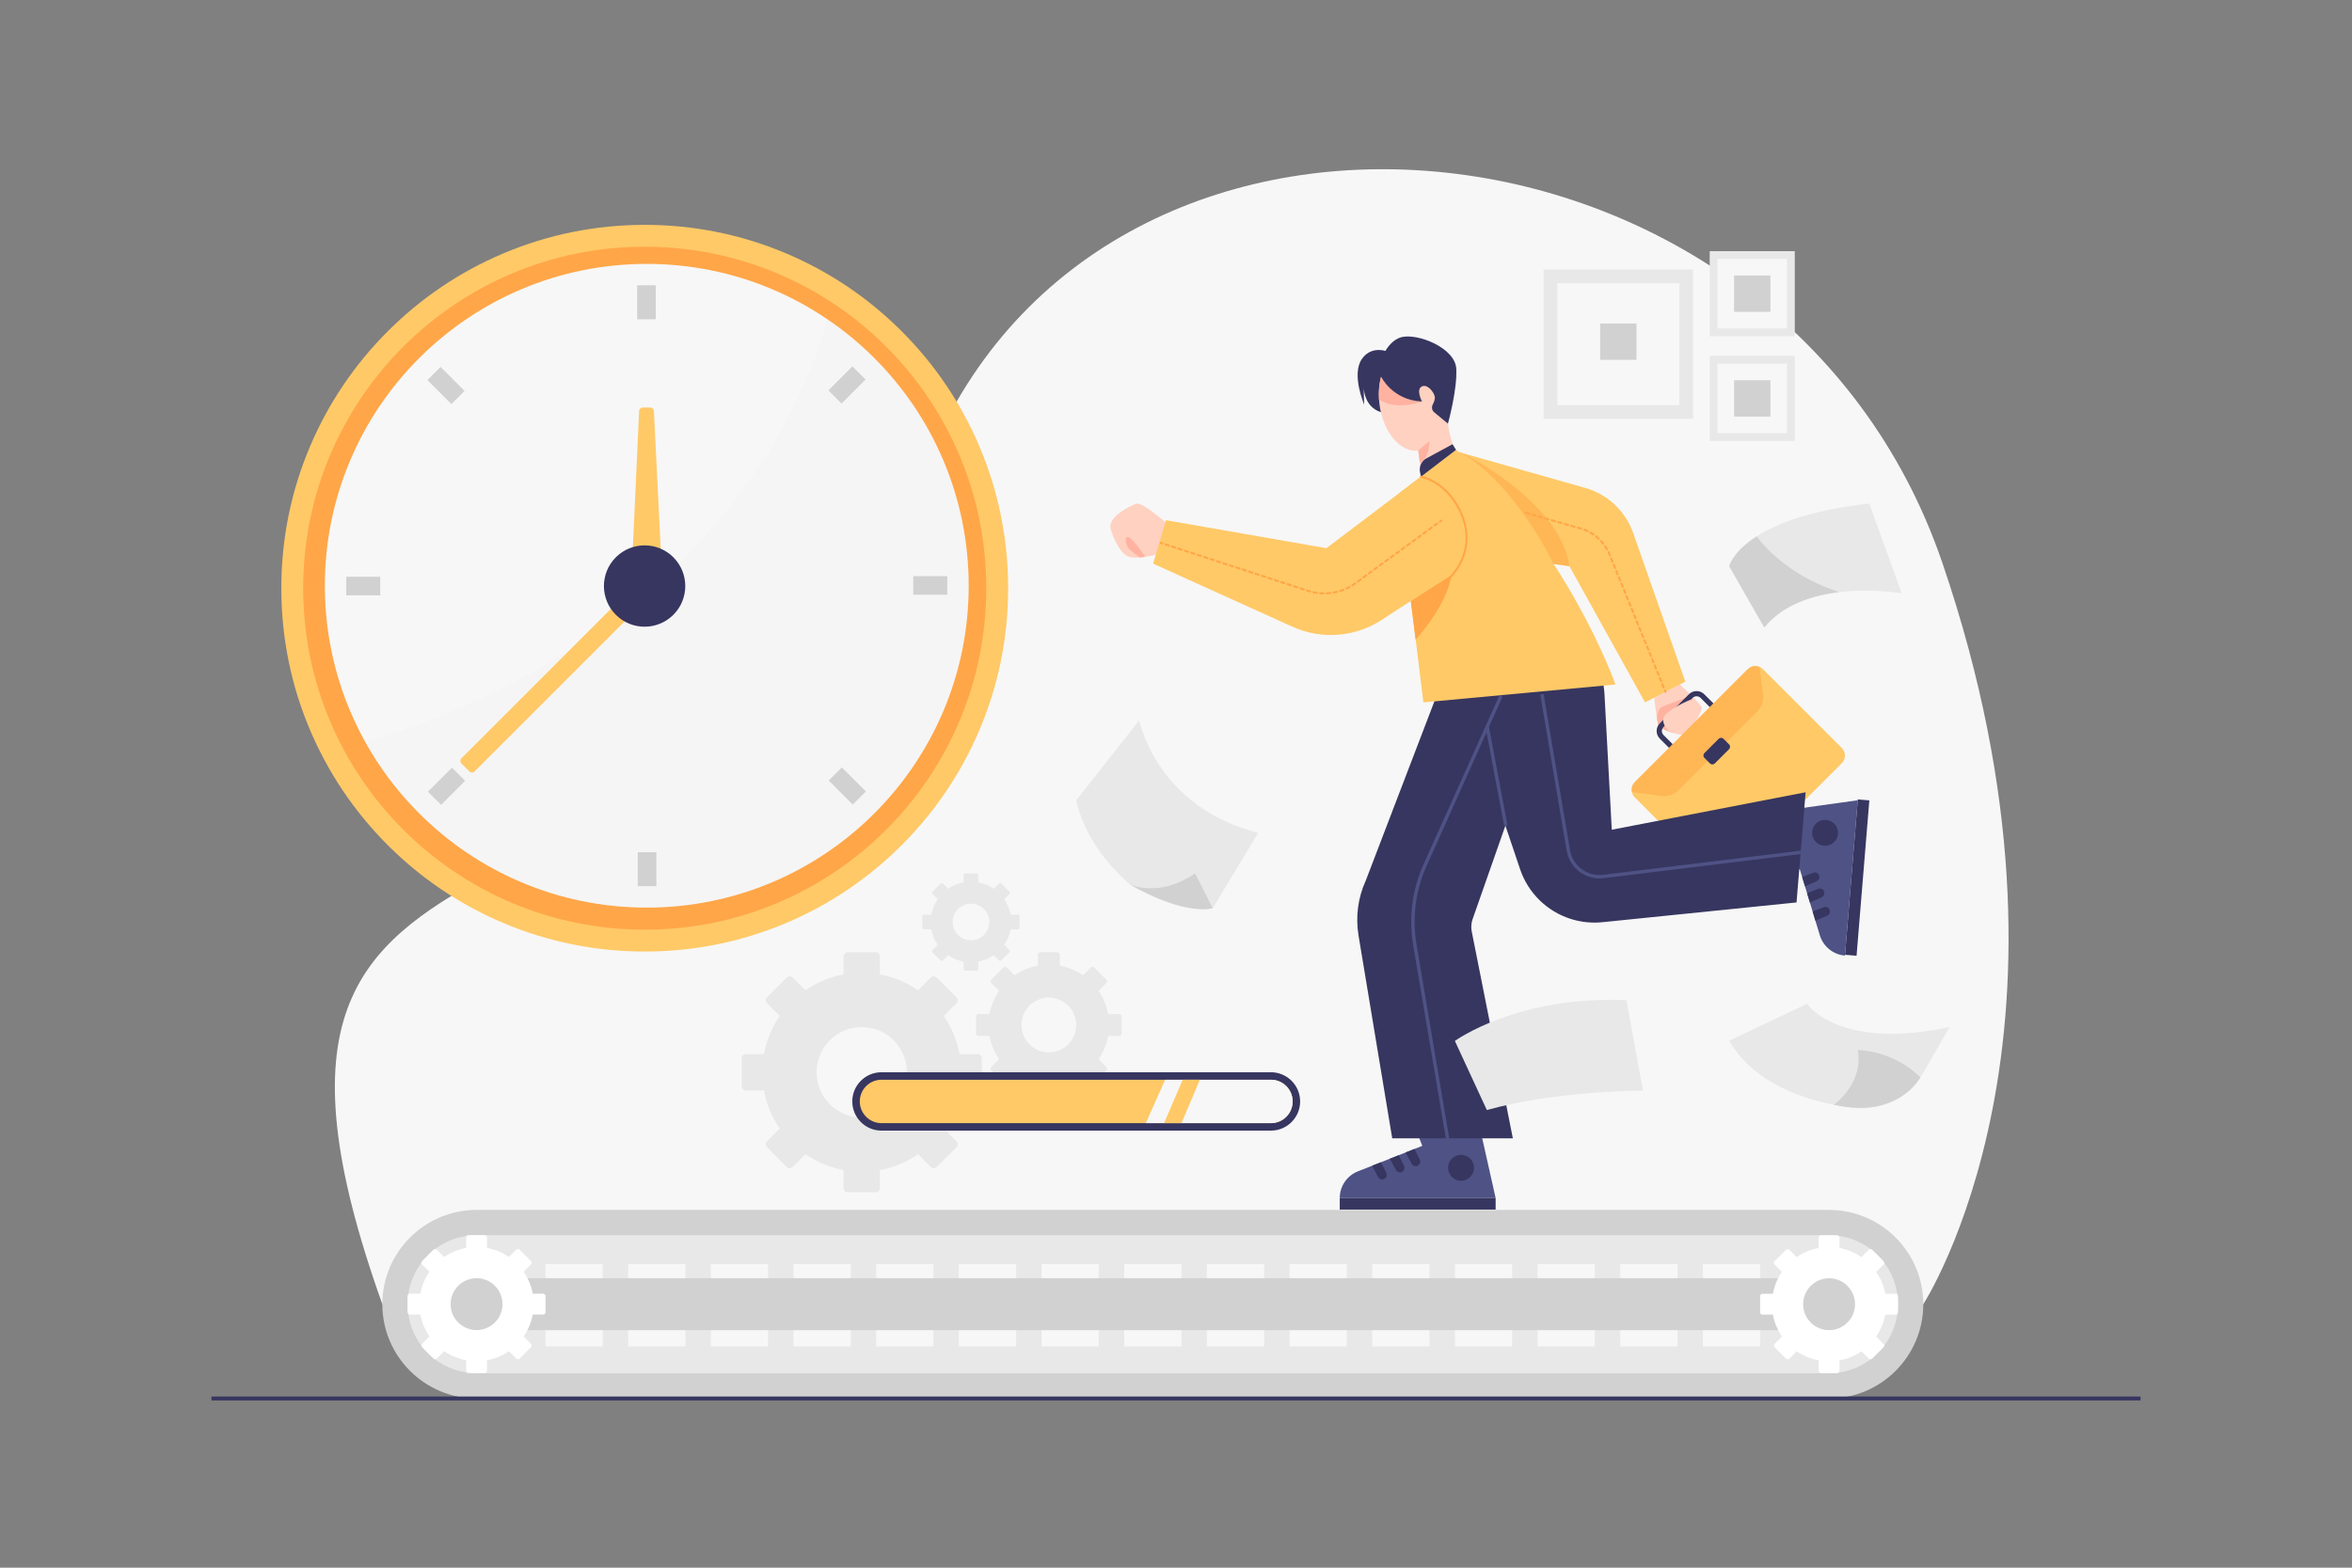 <?xml version="1.0" encoding="utf-8"?>
<!-- Generator: Adobe Illustrator 28.1.0, SVG Export Plug-In . SVG Version: 6.00 Build 0)  -->
<svg version="1.1" id="Layer_1" xmlns="http://www.w3.org/2000/svg" xmlns:xlink="http://www.w3.org/1999/xlink" x="0px" y="0px"
	 viewBox="0 0 3000 2000" style="enable-background:new 0 0 3000 2000;" xml:space="preserve">
<rect x="0" y="0" width="3000" height="2000" fill="#808080" stroke="none"/>
<style type="text/css">
	.st0{display:none;fill:#FFFFFF;}
	.st1{fill:#F7F7F7;}
	.st2{fill:#D1D1D1;}
	.st3{fill:#E8E8E8;}
	.st4{fill:#FFFFFF;}
	.st5{clip-path:url(#XMLID_00000023271200568234976530000009757074910104592527_);fill:#FFB2A0;}
	.st6{clip-path:url(#XMLID_00000159428705186305860210000004420795755843161481_);fill:#FFB2A0;}
	.st7{fill:#373660;}
	.st8{opacity:0.55;clip-path:url(#XMLID_00000107568970493513394560000006743268446506254466_);fill:#FFA648;}
	.st9{fill:#FFD1C1;}
	.st10{clip-path:url(#XMLID_00000063597670438272215520000008590939801455672452_);fill:#4F5285;}
	.st11{fill:#4F5285;}
	.st12{fill:#FFC967;}
	.st13{fill:#FFA648;}
	.st14{clip-path:url(#XMLID_00000049927058750478272240000015014570347071379372_);fill:#FFB2A0;}
	.st15{opacity:0.55;fill:#FFA648;}
	.st16{opacity:0.14;clip-path:url(#XMLID_00000018196291083890952360000013171056749752812690_);fill:#E8E8E8;}
	.st17{clip-path:url(#XMLID_00000122680722292212303580000007063352399705352592_);fill:#D1D1D1;}
	.st18{fill:#FE6D60;}
	.st19{clip-path:url(#XMLID_00000130635125473146899340000008185349127792258438_);}
	.st20{clip-path:url(#XMLID_00000091695359928915722920000001286413477681826995_);fill:#FFC967;}
</style>
<rect class="st0" width="3000" height="2000"/>
<path class="st1" d="M487.68,1663.85h1965.51c0,0,227.55-350.04,24.35-945.67S1424.47,34.58,1189.6,573.25
	C874.24,1296.52,226.8,934.5,487.68,1663.85z"/>
<g>
	<path class="st2" d="M607.94,1784.12c-66.32,0-120.27-53.95-120.27-120.27c0-66.32,53.95-120.27,120.27-120.27h1724.97
		c66.32,0,120.27,53.95,120.27,120.27c0,66.32-53.95,120.27-120.27,120.27H607.94z"/>
	<path class="st3" d="M2332.92,1751.9H607.94c-48.63,0-88.05-39.42-88.05-88.05v0c0-48.63,39.42-88.05,88.05-88.05h1724.97
		c48.63,0,88.05,39.42,88.05,88.05v0C2420.96,1712.48,2381.54,1751.9,2332.92,1751.9z"/>
	<g>
		<rect x="695.79" y="1612.77" class="st1" width="73" height="104.94"/>
		<rect x="801.24" y="1612.77" class="st1" width="73" height="104.94"/>
		<rect x="906.69" y="1612.77" class="st1" width="73" height="104.94"/>
		<rect x="1012.14" y="1612.77" class="st1" width="73" height="104.94"/>
		<rect x="1117.58" y="1612.77" class="st1" width="73" height="104.94"/>
		<rect x="1223.03" y="1612.77" class="st1" width="73" height="104.94"/>
		<rect x="1328.48" y="1612.77" class="st1" width="73" height="104.94"/>
		<rect x="1433.93" y="1612.77" class="st1" width="73" height="104.94"/>
		<rect x="1539.38" y="1612.77" class="st1" width="73" height="104.94"/>
		<rect x="1644.82" y="1612.77" class="st1" width="73" height="104.94"/>
		<rect x="1750.27" y="1612.77" class="st1" width="73" height="104.94"/>
		<rect x="1855.72" y="1612.77" class="st1" width="73" height="104.94"/>
		<rect x="1961.17" y="1612.77" class="st1" width="73" height="104.94"/>
		<rect x="2066.62" y="1612.77" class="st1" width="73" height="104.94"/>
		<rect x="2172.06" y="1612.77" class="st1" width="73" height="104.94"/>
	</g>
	<g>
		<rect x="574.75" y="1630.66" class="st2" width="1796.43" height="66.29"/>
		<g>
			<path class="st4" d="M692.77,1650.45h-13.26c-1.84-10.06-5.78-19.56-11.59-27.98l9.38-9.38c1.18-1.18,1.18-3.09,0-4.27
				l-14.53-14.53c-1.18-1.18-3.09-1.18-4.27,0l-9.38,9.38c-8.42-5.81-17.92-9.74-27.98-11.59v-13.26c0-1.67-1.35-3.02-3.02-3.02
				h-20.55c-1.67,0-3.02,1.35-3.02,3.02v13.26c-10.06,1.84-19.56,5.78-27.98,11.59l-9.38-9.38c-1.18-1.18-3.09-1.18-4.27,0
				l-14.53,14.53c-1.18,1.18-1.18,3.09,0,4.27l9.38,9.38c-5.81,8.42-9.74,17.92-11.59,27.98h-13.26c-1.67,0-3.02,1.35-3.02,3.02
				v20.55c0,1.67,1.35,3.02,3.02,3.02h13.26c1.84,10.06,5.78,19.56,11.59,27.98l-9.38,9.38c-1.18,1.18-1.18,3.09,0,4.27l14.53,14.53
				c1.18,1.18,3.09,1.18,4.27,0l9.38-9.38c8.42,5.81,17.92,9.74,27.98,11.59v13.26c0,1.67,1.35,3.02,3.02,3.02h20.55
				c1.67,0,3.02-1.35,3.02-3.02v-13.26c10.06-1.84,19.56-5.78,27.98-11.59l9.38,9.38c1.18,1.18,3.09,1.18,4.27,0l14.53-14.53
				c1.18-1.18,1.18-3.09,0-4.27l-9.38-9.38c5.81-8.42,9.74-17.92,11.59-27.98h13.26c1.67,0,3.02-1.35,3.02-3.02v-20.55
				C695.79,1651.81,694.44,1650.45,692.77,1650.45z M607.84,1696.85c-18.28,0-33.09-14.82-33.09-33.09
				c0-18.28,14.82-33.09,33.09-33.09c18.28,0,33.09,14.82,33.09,33.09S626.12,1696.85,607.84,1696.85z"/>
		</g>
		<g>
			<path class="st4" d="M2417.94,1650.55h-13.26c-1.84-10.06-5.78-19.56-11.59-27.98l9.38-9.38c1.18-1.18,1.18-3.09,0-4.27
				l-14.53-14.53c-1.18-1.18-3.09-1.18-4.27,0l-9.38,9.38c-8.42-5.81-17.92-9.74-27.98-11.59v-13.26c0-1.67-1.35-3.02-3.02-3.02
				h-20.55c-1.67,0-3.02,1.35-3.02,3.02v13.26c-10.06,1.84-19.56,5.78-27.98,11.59l-9.38-9.38c-1.18-1.18-3.09-1.18-4.27,0
				l-14.53,14.53c-1.18,1.18-1.18,3.09,0,4.27l9.38,9.38c-5.81,8.42-9.74,17.92-11.59,27.98h-13.26c-1.67,0-3.02,1.35-3.02,3.02
				v20.55c0,1.67,1.35,3.02,3.02,3.02h13.26c1.84,10.06,5.78,19.56,11.59,27.98l-9.38,9.38c-1.18,1.18-1.18,3.09,0,4.27l14.53,14.53
				c1.18,1.18,3.09,1.18,4.27,0l9.38-9.38c8.42,5.81,17.92,9.74,27.98,11.59v13.26c0,1.67,1.35,3.02,3.02,3.02h20.55
				c1.67,0,3.02-1.35,3.02-3.02v-13.26c10.06-1.84,19.56-5.78,27.98-11.59l9.38,9.38c1.18,1.18,3.09,1.18,4.27,0l14.53-14.53
				c1.18-1.18,1.18-3.09,0-4.27l-9.38-9.38c5.81-8.42,9.74-17.92,11.59-27.98h13.26c1.67,0,3.02-1.35,3.02-3.02v-20.55
				C2420.96,1651.91,2419.61,1650.55,2417.94,1650.55z M2333.02,1696.95c-18.28,0-33.09-14.82-33.09-33.09s14.82-33.09,33.09-33.09
				s33.09,14.82,33.09,33.09S2351.29,1696.95,2333.02,1696.95z"/>
		</g>
	</g>
</g>
<g>
	<g>
		<path class="st3" d="M1247,1344.79h-23.08c-3.21-17.51-10.06-34.05-20.17-48.7l16.32-16.32c2.05-2.05,2.05-5.39,0-7.44
			l-25.29-25.29c-2.05-2.05-5.39-2.05-7.44,0l-16.32,16.32c-14.65-10.11-31.19-16.96-48.7-20.17v-23.08c0-2.91-2.36-5.26-5.26-5.26
			h-35.77c-2.91,0-5.26,2.36-5.26,5.26v23.08c-17.51,3.21-34.05,10.06-48.7,20.17l-16.32-16.32c-2.05-2.05-5.39-2.05-7.44,0
			l-25.29,25.29c-2.05,2.05-2.05,5.39,0,7.44l16.32,16.32c-10.11,14.65-16.96,31.19-20.17,48.7h-23.08c-2.91,0-5.26,2.36-5.26,5.26
			v35.77c0,2.91,2.36,5.26,5.26,5.26h23.08c3.21,17.51,10.06,34.05,20.17,48.7l-16.32,16.32c-2.05,2.05-2.05,5.39,0,7.44
			l25.29,25.29c2.05,2.05,5.39,2.05,7.44,0l16.32-16.32c14.65,10.11,31.19,16.96,48.7,20.17v23.08c0,2.91,2.36,5.26,5.26,5.26h35.77
			c2.91,0,5.26-2.36,5.26-5.26v-23.08c17.51-3.21,34.05-10.06,48.7-20.17l16.32,16.32c2.05,2.05,5.39,2.05,7.44,0l25.29-25.29
			c2.05-2.05,2.05-5.39,0-7.44l-16.32-16.32c10.11-14.65,16.96-31.19,20.17-48.7H1247c2.91,0,5.26-2.36,5.26-5.26v-35.77
			C1252.26,1347.15,1249.91,1344.79,1247,1344.79z M1099.16,1425.55c-31.82,0-57.61-25.79-57.61-57.61s25.79-57.61,57.61-57.61
			c31.82,0,57.61,25.79,57.61,57.61S1130.98,1425.55,1099.16,1425.55z"/>
	</g>
	<g>
		<path class="st3" d="M1427.44,1293.64h-14c-1.95-10.62-6.1-20.65-12.23-29.53l9.9-9.9c1.25-1.25,1.25-3.27,0-4.51l-15.34-15.34
			c-1.25-1.25-3.27-1.25-4.51,0l-9.9,9.9c-8.89-6.13-18.91-10.29-29.53-12.23v-14c0-1.76-1.43-3.19-3.19-3.19h-21.69
			c-1.76,0-3.19,1.43-3.19,3.19v14c-10.62,1.95-20.65,6.1-29.53,12.23l-9.9-9.9c-1.25-1.25-3.27-1.25-4.51,0l-15.34,15.34
			c-1.25,1.25-1.25,3.27,0,4.51l9.9,9.9c-6.13,8.89-10.29,18.91-12.23,29.53h-14c-1.76,0-3.19,1.43-3.19,3.19v21.69
			c0,1.76,1.43,3.19,3.19,3.19h14c1.95,10.62,6.1,20.65,12.23,29.53l-9.9,9.9c-1.25,1.25-1.25,3.27,0,4.51l15.34,15.34
			c1.25,1.25,3.27,1.25,4.51,0l9.9-9.9c8.89,6.13,18.91,10.29,29.53,12.23v14c0,1.76,1.43,3.19,3.19,3.19h21.69
			c1.76,0,3.19-1.43,3.19-3.19v-14c10.62-1.95,20.65-6.1,29.53-12.23l9.9,9.9c1.25,1.25,3.27,1.25,4.51,0l15.34-15.34
			c1.25-1.25,1.25-3.27,0-4.51l-9.9-9.9c6.13-8.89,10.29-18.91,12.23-29.53h14c1.76,0,3.19-1.43,3.19-3.19v-21.69
			C1430.63,1295.06,1429.2,1293.64,1427.44,1293.64z M1337.79,1342.61c-19.29,0-34.93-15.64-34.93-34.93s15.64-34.93,34.93-34.93
			c19.29,0,34.93,15.64,34.93,34.93S1357.08,1342.61,1337.79,1342.61z"/>
	</g>
	<g>
		<path class="st3" d="M1298.39,1166.89h-9.35c-1.3-7.1-4.08-13.8-8.18-19.74l6.61-6.61c0.83-0.83,0.83-2.18,0-3.02l-10.25-10.25
			c-0.83-0.83-2.18-0.83-3.02,0l-6.61,6.61c-5.94-4.1-12.64-6.87-19.74-8.18v-9.35c0-1.18-0.95-2.13-2.13-2.13h-14.5
			c-1.18,0-2.13,0.95-2.13,2.13v9.35c-7.1,1.3-13.8,4.08-19.74,8.18l-6.61-6.61c-0.83-0.83-2.18-0.83-3.02,0l-10.25,10.25
			c-0.83,0.83-0.83,2.18,0,3.02l6.61,6.61c-4.1,5.94-6.87,12.64-8.18,19.74h-9.35c-1.18,0-2.13,0.95-2.13,2.13v14.5
			c0,1.18,0.95,2.13,2.13,2.13h9.35c1.3,7.1,4.08,13.8,8.18,19.74l-6.61,6.61c-0.83,0.83-0.83,2.18,0,3.02l10.25,10.25
			c0.83,0.83,2.18,0.83,3.02,0l6.61-6.61c5.94,4.1,12.64,6.87,19.74,8.18v9.35c0,1.18,0.95,2.13,2.13,2.13h14.5
			c1.18,0,2.13-0.95,2.13-2.13v-9.35c7.1-1.3,13.8-4.08,19.74-8.18l6.61,6.61c0.83,0.83,2.18,0.83,3.02,0l10.25-10.25
			c0.83-0.83,0.83-2.18,0-3.02l-6.61-6.61c4.1-5.94,6.87-12.64,8.18-19.74h9.35c1.18,0,2.13-0.95,2.13-2.13v-14.5
			C1300.53,1167.84,1299.57,1166.89,1298.39,1166.89z M1238.48,1199.61c-12.89,0-23.35-10.45-23.35-23.35
			c0-12.89,10.45-23.35,23.35-23.35c12.89,0,23.35,10.45,23.35,23.35C1261.83,1189.16,1251.37,1199.61,1238.48,1199.61z"/>
	</g>
</g>
<g>
	<g>
		<g>
			
				<rect x="1968.9" y="343.81" transform="matrix(-1.836970e-16 1 -1 -1.836970e-16 2503.255 -1625.086)" class="st3" width="190.55" height="190.55"/>
			<rect x="1986.35" y="361.26" class="st1" width="155.65" height="155.65"/>
		</g>
		<g>
			
				<rect x="2180.75" y="320.43" transform="matrix(-1.836970e-16 1 -1 -1.836970e-16 2609.698 -1860.318)" class="st3" width="108.52" height="108.52"/>
			<rect x="2190.69" y="330.37" class="st1" width="88.64" height="88.64"/>
		</g>
		<g>
			
				<rect x="2180.75" y="454.03" transform="matrix(-1.836970e-16 1 -1 -1.836970e-16 2743.296 -1726.72)" class="st3" width="108.52" height="108.52"/>
			<rect x="2190.69" y="463.97" class="st1" width="88.64" height="88.64"/>
		</g>
	</g>
	<rect x="2040.98" y="412.7" class="st2" width="46.38" height="46.38"/>
	<rect x="2211.82" y="351.5" class="st2" width="46.38" height="46.38"/>
	<rect x="2211.82" y="485.1" class="st2" width="46.38" height="46.38"/>
</g>
<g>
	<g>
		<defs>
			<path id="XMLID_453_" d="M1489.98,669.24c0,0-32.88-29.37-40.64-26.63c-7.76,2.74-33.09,15.14-33.09,29.1
				c0,6.39,11.41,35.08,23.73,38.76c12.32,3.68,39.71-4.07,39.71-4.07L1489.98,669.24z"/>
		</defs>
		<use xlink:href="#XMLID_453_"  style="overflow:visible;fill:#FFD1C1;"/>
		<clipPath id="XMLID_00000026130627717110491030000004526567914891336882_">
			<use xlink:href="#XMLID_453_"  style="overflow:visible;"/>
		</clipPath>
		<path style="clip-path:url(#XMLID_00000026130627717110491030000004526567914891336882_);fill:#FFB2A0;" d="M1461.01,710.58
			c0,0-17.08-25-22.28-25.5c-5.2-0.5-2.23,11.64,1.73,15.6c3.96,3.96,16.34,12.63,16.34,12.63L1461.01,710.58"/>
	</g>
	<g>
		<g>
			<defs>
				<path id="XMLID_452_" d="M2110.03,890.02c0,0,3.48,33.73,6.02,36.83c2.54,3.1,27.22,13.24,33.61,10.14
					c6.39-3.1,21.89-29.3,21.04-34.09c-0.85-4.79-28.06-29.64-28.06-29.64L2110.03,890.02z"/>
			</defs>
			<use xlink:href="#XMLID_452_"  style="overflow:visible;fill:#FFD1C1;"/>
			<clipPath id="XMLID_00000108276836060676525180000007528852778849755292_">
				<use xlink:href="#XMLID_452_"  style="overflow:visible;"/>
			</clipPath>
			<path style="clip-path:url(#XMLID_00000108276836060676525180000007528852778849755292_);fill:#FFB2A0;" d="M2112.25,921.06
				c0,0,1.46-15.11,6.09-18.28s38.23-14.72,38.23-14.72l3.21,12.77l-28.28,35.59C2131.5,936.41,2114.2,933,2112.25,921.06z"/>
		</g>
		<g>
			<path class="st7" d="M2136.96,962.21l-19.82-19.82c-2.62-2.62-4.06-6.1-4.06-9.81c0-3.7,1.44-7.19,4.06-9.81l37.08-37.07
				c2.62-2.62,6.1-4.06,9.81-4.06s7.19,1.44,9.81,4.06l19.82,19.82L2136.96,962.21z M2164.03,888.28c-1.93,0-3.75,0.75-5.12,2.12
				l-37.08,37.07c-1.37,1.37-2.12,3.18-2.12,5.11c0,1.93,0.75,3.75,2.12,5.12l15.12,15.12l47.3-47.3l-15.12-15.12
				C2167.78,889.03,2165.96,888.28,2164.03,888.28z"/>
			<g>
				<defs>
					<path id="XMLID_451_" d="M2185.66,1117.76l-100.48-100.47c-5.39-5.39-5.39-14.12,0-19.51l144.04-144.04
						c5.39-5.39,14.12-5.39,19.51,0l100.47,100.48c5.39,5.39,5.39,14.12,0,19.51l-144.04,144.04
						C2199.78,1123.15,2191.05,1123.15,2185.66,1117.76z"/>
				</defs>
				<use xlink:href="#XMLID_451_"  style="overflow:visible;fill:#FFC967;"/>
				<clipPath id="XMLID_00000164472234338912595670000016138940468628522428_">
					<use xlink:href="#XMLID_451_"  style="overflow:visible;"/>
				</clipPath>
				<path style="opacity:0.55;clip-path:url(#XMLID_00000164472234338912595670000016138940468628522428_);fill:#FFA648;" d="
					M2073.55,1009.41l45.95,6.03c7.81,1.03,15.65-1.64,21.22-7.21l100.85-100.85c5.54-5.54,8.21-13.34,7.22-21.11l-5.87-46.24
					L2073.55,1009.41z"/>
			</g>
			<path class="st7" d="M2205.42,955.78l-18.2,18.2c-1.7,1.7-4.47,1.7-6.17,0l-7.07-7.07c-1.7-1.7-1.7-4.47,0-6.17l18.2-18.2
				c1.7-1.7,4.47-1.7,6.17,0l7.07,7.07C2207.13,951.32,2207.13,954.08,2205.42,955.78z"/>
		</g>
		<path class="st9" d="M2157.34,892.54c-1.95-0.24-33.33,14.21-35.59,23.4c-2.26,9.19,7.29,17.52,9.72,18.33
			c2.43,0.81,30.74-20.28,32.69-24.18C2166.12,906.19,2157.34,892.54,2157.34,892.54z"/>
	</g>
	<g>
		<g>
			<g>
				<defs>
					<path id="XMLID_455_" d="M2274.42,1114.98l21.17-6.24l25.66,84.54c4.36,14.35,17.04,24.59,31.99,25.82l0,0l16.33-198.15
						l-88.42,12.32L2274.42,1114.98z"/>
				</defs>
				<use xlink:href="#XMLID_455_"  style="overflow:visible;fill:#4F5285;"/>
				<clipPath id="XMLID_00000036941195482787640120000000736725330077914775_">
					<use xlink:href="#XMLID_455_"  style="overflow:visible;"/>
				</clipPath>
			</g>
			<circle class="st7" cx="2327.89" cy="1062.5" r="16.54"/>
			<path class="st7" d="M2298.69,1118.93l14.07-5.57c3.1-1.23,6.59,0.38,7.67,3.53l0,0c0.98,2.87-0.4,6.02-3.19,7.24l-14.99,6.54
				L2298.69,1118.93z"/>
			<path class="st7" d="M2304.99,1139.57l14.07-5.57c3.1-1.23,6.59,0.38,7.67,3.53l0,0c0.98,2.87-0.4,6.02-3.19,7.24l-14.99,6.54
				L2304.99,1139.57z"/>
			<path class="st7" d="M2312.06,1162.89l14.07-5.57c3.1-1.23,6.59,0.38,7.67,3.53l0,0c0.98,2.87-0.4,6.02-3.19,7.24l-14.99,6.54
				L2312.06,1162.89z"/>
			
				<rect x="2269.35" y="1113.26" transform="matrix(0.082 -0.997 0.997 0.082 1057.341 3389.347)" class="st7" width="198.82" height="14.76"/>
		</g>
		<g>
			<g>
				<defs>
					<path id="XMLID_454_" d="M1806.18,1441.27l7.95,20.59l-82.15,32.52c-13.95,5.52-23.11,19-23.11,34v0l198.82,0l-19.54-87.11
						L1806.18,1441.27z"/>
				</defs>
				<use xlink:href="#XMLID_454_"  style="overflow:visible;fill:#4F5285;"/>
				<clipPath id="XMLID_00000083069712248442963690000014466776036012763533_">
					<use xlink:href="#XMLID_454_"  style="overflow:visible;"/>
				</clipPath>
			</g>
			
				<ellipse transform="matrix(0.924 -0.383 0.383 0.924 -428.49 826.326)" class="st7" cx="1862.87" cy="1490.25" rx="16.54" ry="16.54"/>
			<path class="st7" d="M1804.23,1465.78l6.71,13.56c1.48,2.98,0.16,6.6-2.89,7.93l0,0c-2.78,1.22-6.04,0.09-7.47-2.58l-7.74-14.4
				L1804.23,1465.78z"/>
			<path class="st7" d="M1784.18,1473.75l6.71,13.56c1.48,2.98,0.16,6.6-2.89,7.93l0,0c-2.78,1.22-6.04,0.09-7.47-2.58l-7.74-14.4
				L1784.18,1473.75z"/>
			<path class="st7" d="M1761.51,1482.71l6.71,13.56c1.48,2.98,0.16,6.6-2.89,7.93l0,0c-2.78,1.22-6.04,0.09-7.47-2.58l-7.74-14.4
				L1761.51,1482.71z"/>
			<rect x="1708.87" y="1528.38" class="st7" width="198.82" height="14.76"/>
		</g>
		<g>
			<defs>
				<path id="XMLID_450_" d="M2055.84,1058.53l-9.31-173.1c-0.6-11.25-3.16-21.9-7.3-31.66l-201.44,19.56l-95.68,249.9
					c-10.01,21.95-13.25,46.39-9.3,70.19l42.98,258.8h153.87l-52.46-263.89c-1.04-5.24-0.66-10.66,1.11-15.7l41.85-119.32
					l18.7,55.52c10.17,30.18,34.07,53.72,64.4,63.43l0,0c13.12,4.2,26.97,5.65,40.68,4.25l247.55-25.21l11.59-140.57
					L2055.84,1058.53z"/>
			</defs>
			<use xlink:href="#XMLID_450_"  style="overflow:visible;fill:#373660;"/>
			<clipPath id="XMLID_00000180354706178655611480000001669293661658683783_">
				<use xlink:href="#XMLID_450_"  style="overflow:visible;"/>
			</clipPath>
			<path style="clip-path:url(#XMLID_00000180354706178655611480000001669293661658683783_);fill:#4F5285;" d="M2040.25,1120.66
				c-8.48,0-16.81-2.53-23.9-7.34c-9.57-6.49-16.16-16.75-18.09-28.15l-33.64-199.04l4.27-0.72l33.64,199.04
				c1.73,10.24,7.65,19.46,16.25,25.28c7.66,5.19,16.93,7.44,26.11,6.31l257.92-31.53l0.53,4.3l-257.92,31.53
				C2043.69,1120.55,2041.97,1120.66,2040.25,1120.66z"/>
			<path style="clip-path:url(#XMLID_00000180354706178655611480000001669293661658683783_);fill:#4F5285;" d="M1844.2,1452.59
				l-41.69-246.99c-1.65-9.77-2.49-19.76-2.49-29.67c0-25.34,5.26-49.9,15.64-73.02l96.93-215.93l3.95,1.77l-96.93,215.93
				c-10.12,22.55-15.26,46.52-15.26,71.24c0,9.67,0.82,19.41,2.43,28.95l41.69,246.99L1844.2,1452.59z"/>
		</g>
	</g>
	
		<rect x="1906.16" y="926.48" transform="matrix(0.983 -0.185 0.185 0.983 -150.235 369.943)" class="st11" width="4.33" height="127.94"/>
	<g>
		<path class="st12" d="M1817.46,696.76l184.3,25.51l96.48,173.81l51.42-26.42l-66.51-189.62c-4.3-12.25-11.16-23.45-20.13-32.84
			l0,0c-11.24-11.76-25.43-20.31-41.08-24.75l-165.1-46.8L1817.46,696.76z"/>
		<path class="st13" d="M2124.35,883.96c-0.51,0-1-0.31-1.2-0.81l-0.67-1.65c-0.27-0.66,0.05-1.42,0.71-1.69
			c0.66-0.27,1.42,0.05,1.69,0.71l0.67,1.65c0.27,0.66-0.05,1.42-0.71,1.69C2124.68,883.93,2124.51,883.96,2124.35,883.96z
			 M2122.05,878.31c-0.51,0-1-0.31-1.2-0.81l-1.63-4.01c-0.27-0.66,0.05-1.42,0.71-1.69c0.67-0.27,1.42,0.05,1.69,0.71l1.63,4.01
			c0.27,0.66-0.05,1.42-0.71,1.69C2122.38,878.27,2122.21,878.31,2122.05,878.31z M2118.78,870.28c-0.51,0-1-0.31-1.2-0.81
			l-1.63-4.01c-0.27-0.66,0.05-1.42,0.71-1.69c0.67-0.27,1.42,0.05,1.69,0.71l1.63,4.01c0.27,0.66-0.05,1.42-0.71,1.69
			C2119.11,870.25,2118.95,870.28,2118.78,870.28z M2115.52,862.26c-0.51,0-1-0.31-1.2-0.81l-1.63-4.01
			c-0.27-0.66,0.05-1.42,0.71-1.69c0.67-0.27,1.42,0.05,1.69,0.71l1.63,4.01c0.27,0.66-0.05,1.42-0.71,1.69
			C2115.85,862.23,2115.68,862.26,2115.52,862.26z M2112.25,854.24c-0.51,0-1-0.31-1.2-0.81l-1.63-4.01
			c-0.27-0.66,0.05-1.42,0.71-1.69c0.67-0.27,1.42,0.05,1.69,0.71l1.63,4.01c0.27,0.66-0.05,1.42-0.71,1.69
			C2112.58,854.21,2112.42,854.24,2112.25,854.24z M2108.99,846.22c-0.51,0-1-0.31-1.2-0.81l-1.63-4.01
			c-0.27-0.66,0.05-1.42,0.71-1.69c0.67-0.27,1.42,0.05,1.69,0.71l1.63,4.01c0.27,0.66-0.05,1.42-0.71,1.69
			C2109.32,846.19,2109.15,846.22,2108.99,846.22z M2105.72,838.2c-0.51,0-1-0.31-1.2-0.81l-1.63-4.01
			c-0.27-0.66,0.05-1.42,0.71-1.69c0.67-0.27,1.42,0.05,1.69,0.71l1.63,4.01c0.27,0.66-0.05,1.42-0.71,1.69
			C2106.05,838.17,2105.89,838.2,2105.72,838.2z M2102.46,830.18c-0.51,0-1-0.31-1.2-0.81l-1.63-4.01
			c-0.27-0.66,0.05-1.42,0.71-1.69c0.67-0.27,1.42,0.05,1.69,0.71l1.63,4.01c0.27,0.66-0.05,1.42-0.71,1.69
			C2102.79,830.15,2102.62,830.18,2102.46,830.18z M2099.19,822.15c-0.51,0-1-0.31-1.2-0.81l-1.63-4.01
			c-0.27-0.66,0.05-1.42,0.71-1.69c0.67-0.27,1.42,0.05,1.69,0.71l1.63,4.01c0.27,0.66-0.05,1.42-0.71,1.69
			C2099.52,822.12,2099.35,822.15,2099.19,822.15z M2095.93,814.13c-0.51,0-1-0.31-1.2-0.81l-1.63-4.01
			c-0.27-0.66,0.05-1.42,0.71-1.69c0.67-0.27,1.42,0.05,1.69,0.71l1.63,4.01c0.27,0.66-0.05,1.42-0.71,1.69
			C2096.26,814.1,2096.09,814.13,2095.93,814.13z M2092.66,806.11c-0.51,0-1-0.31-1.2-0.81l-1.63-4.01
			c-0.27-0.66,0.05-1.42,0.71-1.69c0.67-0.27,1.42,0.05,1.69,0.71l1.63,4.01c0.27,0.66-0.05,1.42-0.71,1.69
			C2092.99,806.08,2092.82,806.11,2092.66,806.11z M2089.4,798.09c-0.51,0-1-0.31-1.2-0.81l-1.63-4.01
			c-0.27-0.66,0.05-1.42,0.71-1.69c0.66-0.27,1.42,0.05,1.69,0.71l1.63,4.01c0.27,0.66-0.05,1.42-0.71,1.69
			C2089.72,798.06,2089.56,798.09,2089.4,798.09z M2086.13,790.07c-0.51,0-1-0.31-1.2-0.81l-1.63-4.01
			c-0.27-0.66,0.05-1.42,0.71-1.69c0.67-0.27,1.42,0.05,1.69,0.71l1.63,4.01c0.27,0.66-0.05,1.42-0.71,1.69
			C2086.46,790.04,2086.29,790.07,2086.13,790.07z M2082.87,782.05c-0.51,0-1-0.31-1.2-0.81l-1.63-4.01
			c-0.27-0.66,0.05-1.42,0.71-1.69c0.67-0.27,1.42,0.05,1.69,0.71l1.63,4.01c0.27,0.66-0.05,1.42-0.71,1.69
			C2083.19,782.02,2083.03,782.05,2082.87,782.05z M2079.6,774.02c-0.51,0-1-0.31-1.2-0.81l-1.63-4.01
			c-0.27-0.66,0.05-1.42,0.71-1.69c0.67-0.27,1.42,0.05,1.69,0.71l1.63,4.01c0.27,0.66-0.05,1.42-0.71,1.69
			C2079.93,773.99,2079.76,774.02,2079.6,774.02z M2076.33,766c-0.51,0-1-0.31-1.2-0.81l-1.63-4.01c-0.27-0.66,0.05-1.42,0.71-1.69
			c0.67-0.27,1.42,0.05,1.69,0.71l1.63,4.01c0.27,0.66-0.05,1.42-0.71,1.69C2076.66,765.97,2076.5,766,2076.33,766z M2073.07,757.98
			c-0.51,0-1-0.31-1.2-0.81l-1.63-4.01c-0.27-0.66,0.05-1.42,0.71-1.69c0.67-0.27,1.42,0.05,1.69,0.71l1.63,4.01
			c0.27,0.66-0.05,1.42-0.71,1.69C2073.4,757.95,2073.23,757.98,2073.07,757.98z M2069.8,749.96c-0.51,0-1-0.31-1.2-0.81l-1.63-4.01
			c-0.27-0.66,0.05-1.42,0.71-1.69c0.67-0.27,1.42,0.05,1.69,0.71l1.63,4.01c0.27,0.66-0.05,1.42-0.71,1.69
			C2070.13,749.93,2069.97,749.96,2069.8,749.96z M2066.54,741.94c-0.51,0-1-0.31-1.2-0.81l-1.63-4.01
			c-0.27-0.66,0.05-1.42,0.71-1.69c0.67-0.27,1.42,0.05,1.69,0.71l1.63,4.01c0.27,0.66-0.05,1.42-0.71,1.69
			C2066.87,741.91,2066.7,741.94,2066.54,741.94z M2063.27,733.92c-0.51,0-1-0.31-1.2-0.81l-1.63-4.01
			c-0.27-0.66,0.05-1.42,0.71-1.69c0.67-0.27,1.42,0.05,1.69,0.71l1.63,4.01c0.27,0.66-0.05,1.42-0.71,1.69
			C2063.6,733.89,2063.44,733.92,2063.27,733.92z M2060.01,725.89c-0.51,0-1-0.31-1.2-0.81l-1.63-4.01
			c-0.27-0.66,0.05-1.42,0.71-1.69c0.67-0.27,1.42,0.05,1.69,0.71l1.63,4.01c0.27,0.66-0.05,1.42-0.71,1.69
			C2060.34,725.86,2060.17,725.89,2060.01,725.89z M2056.74,717.87c-0.51,0-1-0.31-1.2-0.81l-1.63-4.01
			c-0.27-0.66,0.05-1.42,0.71-1.69c0.67-0.27,1.42,0.05,1.69,0.71l1.63,4.01c0.27,0.66-0.05,1.42-0.71,1.69
			C2057.07,717.84,2056.91,717.87,2056.74,717.87z M2053.48,709.85c-0.51,0-1-0.31-1.2-0.81l-0.52-1.27
			c-0.37-0.9-0.76-1.79-1.16-2.65c-0.3-0.65-0.03-1.42,0.62-1.73c0.65-0.31,1.42-0.03,1.73,0.62c0.42,0.9,0.83,1.83,1.21,2.77
			l0.52,1.27c0.27,0.66-0.05,1.42-0.71,1.69C2053.81,709.82,2053.64,709.85,2053.48,709.85z M2049.79,702.02
			c-0.45,0-0.89-0.24-1.13-0.66c-0.69-1.22-1.44-2.43-2.22-3.6c-0.4-0.6-0.24-1.4,0.35-1.8c0.59-0.4,1.4-0.24,1.8,0.35
			c0.82,1.22,1.6,2.49,2.33,3.77c0.35,0.62,0.13,1.42-0.49,1.77C2050.22,701.97,2050,702.02,2049.79,702.02z M2044.96,694.84
			c-0.38,0-0.76-0.17-1.02-0.49c-0.33-0.42-0.67-0.84-1.01-1.25c-0.56-0.67-1.14-1.33-1.73-1.97c-0.49-0.53-0.45-1.35,0.08-1.84
			c0.52-0.48,1.35-0.45,1.83,0.08c0.62,0.67,1.22,1.36,1.81,2.06c0.36,0.43,0.71,0.87,1.06,1.31c0.44,0.56,0.35,1.38-0.21,1.82
			C2045.53,694.75,2045.24,694.84,2044.96,694.84z M2039.1,688.48c-0.32,0-0.64-0.12-0.89-0.35c-1.03-0.96-2.1-1.88-3.2-2.76
			c-0.56-0.45-0.65-1.26-0.21-1.83c0.45-0.56,1.27-0.65,1.83-0.21c1.15,0.92,2.28,1.89,3.35,2.89c0.52,0.49,0.55,1.31,0.06,1.84
			C2039.79,688.34,2039.45,688.48,2039.1,688.48z M2032.33,683.08c-0.25,0-0.51-0.07-0.73-0.23c-1.16-0.79-2.36-1.54-3.59-2.24
			c-0.62-0.36-0.84-1.15-0.48-1.77c0.36-0.62,1.15-0.84,1.77-0.48c1.28,0.73,2.54,1.52,3.75,2.35c0.59,0.4,0.75,1.21,0.34,1.81
			C2033.16,682.88,2032.75,683.08,2032.33,683.08z M2024.83,678.78c-0.19,0-0.38-0.04-0.56-0.13c-1.27-0.6-2.58-1.17-3.89-1.67
			c-0.67-0.26-1-1.01-0.74-1.68c0.26-0.67,1.01-1,1.68-0.74c1.37,0.53,2.74,1.12,4.07,1.75c0.65,0.31,0.92,1.08,0.61,1.73
			C2025.78,678.51,2025.32,678.78,2024.83,678.78z M2016.76,675.67c-0.12,0-0.25-0.02-0.37-0.06c-1.32-0.39-2.66-0.74-3.99-1.04
			l-0.18-0.05c-0.69-0.2-1.09-0.92-0.89-1.61c0.2-0.69,0.92-1.09,1.61-0.89l0.1,0.03c1.32,0.29,2.73,0.65,4.1,1.07
			c0.69,0.21,1.08,0.93,0.87,1.62C2017.83,675.31,2017.32,675.67,2016.76,675.67z M2008.41,673.38c-0.12,0-0.24-0.02-0.36-0.05
			l-4.16-1.2c-0.69-0.2-1.09-0.92-0.89-1.61c0.2-0.69,0.92-1.09,1.61-0.89l4.16,1.2c0.69,0.2,1.09,0.92,0.89,1.61
			C2009.49,673.01,2008.97,673.38,2008.41,673.38z M2000.08,670.98c-0.12,0-0.24-0.02-0.36-0.05l-4.16-1.2
			c-0.69-0.2-1.09-0.92-0.89-1.61c0.2-0.69,0.92-1.09,1.61-0.89l4.16,1.2c0.69,0.2,1.09,0.92,0.89,1.61
			C2001.17,670.61,2000.65,670.98,2000.08,670.98z M1991.76,668.59c-0.12,0-0.24-0.02-0.36-0.05l-4.16-1.2
			c-0.69-0.2-1.09-0.92-0.89-1.61c0.2-0.69,0.92-1.09,1.61-0.89l4.16,1.2c0.69,0.2,1.09,0.92,0.89,1.61
			C1992.84,668.22,1992.32,668.59,1991.76,668.59z M1983.44,666.19c-0.12,0-0.24-0.02-0.36-0.05l-4.16-1.2
			c-0.69-0.2-1.09-0.92-0.89-1.61c0.2-0.69,0.92-1.09,1.61-0.89l4.16,1.2c0.69,0.2,1.09,0.92,0.89,1.61
			C1984.52,665.82,1984,666.19,1983.44,666.19z M1975.11,663.8c-0.12,0-0.24-0.02-0.36-0.05l-4.16-1.2
			c-0.69-0.2-1.09-0.92-0.89-1.61c0.2-0.69,0.92-1.09,1.61-0.89l4.16,1.2c0.69,0.2,1.09,0.92,0.89,1.61
			C1976.2,663.43,1975.68,663.8,1975.11,663.8z M1966.79,661.4c-0.12,0-0.24-0.02-0.36-0.05l-4.16-1.2
			c-0.69-0.2-1.09-0.92-0.89-1.61c0.2-0.69,0.92-1.09,1.61-0.89l4.16,1.2c0.69,0.2,1.09,0.92,0.89,1.61
			C1967.88,661.03,1967.36,661.4,1966.79,661.4z M1958.47,659.01c-0.12,0-0.24-0.02-0.36-0.05l-4.16-1.2
			c-0.69-0.2-1.09-0.92-0.89-1.61c0.2-0.69,0.92-1.09,1.61-0.89l4.16,1.2c0.69,0.2,1.09,0.92,0.89,1.61
			C1959.55,658.64,1959.03,659.01,1958.47,659.01z M1950.14,656.61c-0.12,0-0.24-0.02-0.36-0.05l-4.16-1.2
			c-0.69-0.2-1.09-0.92-0.89-1.61c0.2-0.69,0.92-1.09,1.61-0.89l4.16,1.2c0.69,0.2,1.09,0.92,0.89,1.61
			C1951.23,656.24,1950.71,656.61,1950.14,656.61z"/>
		<g>
			<path class="st7" d="M1773.7,449.99c0,0-22.84-11.78-36.58,7.95c-13.74,19.73,2.88,58.18,2.88,58.18l-0.87-28.66
				c0,0-2.76,32.86,24.89,39.02L1773.7,449.99z"/>
			<g>
				<g>
					<g>
						<defs>
							<path id="XMLID_434_" d="M1792.92,445.93c22.89-2.86,45.05,23.69,49.49,59.29l3.91,31.33c0.63,5.01,1.43,10,2.42,14.94
								c2.45,12.29,6.84,24.12,12.71,35.2v0l-46.45,36.14l-5.99-47.96c-22.89,2.86-45.05-23.69-49.5-59.29
								C1755.09,479.96,1770.04,448.78,1792.92,445.93z"/>
						</defs>
						<use xlink:href="#XMLID_434_"  style="overflow:visible;fill:#FFD1C1;"/>
						<clipPath id="XMLID_00000075122841326525725360000006477549051015012237_">
							<use xlink:href="#XMLID_434_"  style="overflow:visible;"/>
						</clipPath>
						<path style="clip-path:url(#XMLID_00000075122841326525725360000006477549051015012237_);fill:#FFB2A0;" d="M1749.75,502.28
							c0,0,19.24,25.19,64.02,9.96c44.78-15.23,0,0,0,0l-51.82-43.13L1749.75,502.28z"/>
						<path style="clip-path:url(#XMLID_00000075122841326525725360000006477549051015012237_);fill:#FFB2A0;" d="M1809.03,574.86
							l14.08-12.14c0,0,1.21,21.17-12.16,27.51c-13.37,6.34,0,0,0,0L1809.03,574.86"/>
					</g>
				</g>
			</g>
			<path class="st7" d="M1761.6,480.48c0,0,14.3,30.19,52.16,31.75c0,0-7.9-14.98-0.44-19.06c7.46-4.07,16.27,7.8,16.85,13.5
				c0.29,2.85-1.2,6.62-2.77,9.68c-1.68,3.29-0.9,7.31,1.95,9.66l17.51,14.47c0,0,11.94-42.79,10.67-69.79
				c-1.27-26.99-49.15-45.7-69.8-40.6C1767.09,435.21,1754.26,469.89,1761.6,480.48z"/>
		</g>
		<g>
			<defs>
				<path id="XMLID_435_" d="M1815.5,896.08l245.06-22.79c0,0-62.71-177.71-203.36-299.4l-74.2,56.49L1815.5,896.08z"/>
			</defs>
			<use xlink:href="#XMLID_435_"  style="overflow:visible;fill:#FFC967;"/>
			<clipPath id="XMLID_00000054225220228744251930000007351822634999383452_">
				<use xlink:href="#XMLID_435_"  style="overflow:visible;"/>
			</clipPath>
		</g>
		<path class="st12" d="M1825.34,598.36l-133.51,100.98l-204.57-35.68l-16.42,55.43l177.61,80.45
			c15.41,6.98,32.13,10.59,49.05,10.59l0,0c23.05,0,45.59-6.7,64.9-19.28l59.56-38.82c36.03-23.48,48.07-70.66,27.68-108.53
			L1825.34,598.36z"/>
		<path class="st13" d="M1799.4,766.99l51.82-33.2c0,0-2.13,33.04-45.52,82.23L1799.4,766.99z"/>
		<path class="st7" d="M1812.4,608.15l-1.19-6.06c-1.36-6.93,1.94-13.94,8.15-17.31l33.34-18.06l4.51,7.16L1812.4,608.15z"/>
		<g>
			<path class="st13" d="M1482.58,694.55c-0.13,0-0.27-0.02-0.4-0.06l-2.06-0.67c-0.68-0.22-1.06-0.95-0.83-1.64
				c0.22-0.68,0.95-1.06,1.64-0.83l2.06,0.67c0.68,0.22,1.06,0.96,0.83,1.64C1483.64,694.2,1483.13,694.55,1482.58,694.55z"/>
			<path class="st13" d="M1688.23,758.31c-0.01,0-0.01,0-0.02,0c-1.46-0.02-2.94-0.09-4.39-0.2c-0.72-0.06-1.25-0.68-1.19-1.4
				c0.06-0.71,0.67-1.24,1.4-1.19c1.4,0.11,2.82,0.17,4.22,0.19c0.72,0.01,1.29,0.6,1.28,1.32
				C1689.52,757.74,1688.94,758.31,1688.23,758.31z M1692.54,758.23c-0.69,0-1.26-0.54-1.3-1.23c-0.04-0.72,0.52-1.33,1.23-1.36
				c1.4-0.07,2.82-0.19,4.21-0.35c0.71-0.09,1.36,0.43,1.44,1.14c0.08,0.71-0.43,1.36-1.14,1.44c-1.45,0.17-2.92,0.29-4.38,0.36
				C1692.58,758.23,1692.56,758.23,1692.54,758.23z M1679.64,757.64c-0.06,0-0.12,0-0.19-0.01c-1.45-0.21-2.91-0.46-4.33-0.76
				c-0.7-0.15-1.15-0.83-1.01-1.54c0.15-0.7,0.83-1.15,1.54-1.01c1.37,0.29,2.77,0.53,4.17,0.73c0.71,0.1,1.2,0.76,1.1,1.47
				C1680.83,757.18,1680.27,757.64,1679.64,757.64z M1701.1,757.25c-0.62,0-1.16-0.44-1.28-1.07c-0.13-0.71,0.34-1.38,1.05-1.51
				c0.81-0.15,1.62-0.31,2.43-0.49c0.57-0.12,1.14-0.26,1.7-0.4c0.7-0.17,1.4,0.25,1.57,0.95c0.17,0.7-0.25,1.4-0.95,1.57
				c-0.59,0.15-1.18,0.28-1.77,0.41c-0.84,0.18-1.68,0.35-2.53,0.5C1701.25,757.24,1701.17,757.25,1701.1,757.25z M1671.2,755.88
				c-0.12,0-0.23-0.02-0.35-0.05c-0.99-0.27-1.99-0.57-2.98-0.9l-1.2-0.39c-0.68-0.22-1.05-0.96-0.83-1.64
				c0.22-0.68,0.95-1.05,1.64-0.83l1.2,0.39c0.95,0.31,1.91,0.6,2.86,0.86c0.69,0.19,1.1,0.91,0.91,1.6
				C1672.29,755.51,1671.77,755.88,1671.2,755.88z M1709.46,755.18c-0.55,0-1.06-0.35-1.24-0.91c-0.22-0.68,0.16-1.41,0.85-1.63
				c1.34-0.42,2.68-0.89,3.99-1.4c0.67-0.26,1.42,0.07,1.68,0.74c0.26,0.67-0.07,1.42-0.74,1.68c-1.36,0.53-2.75,1.02-4.14,1.46
				C1709.73,755.16,1709.59,755.18,1709.46,755.18z M1662.98,753.28c-0.13,0-0.27-0.02-0.4-0.06l-4.1-1.33
				c-0.68-0.22-1.05-0.96-0.83-1.64c0.22-0.68,0.95-1.05,1.64-0.83l4.1,1.33c0.68,0.22,1.05,0.96,0.83,1.64
				C1664.04,752.93,1663.53,753.28,1662.98,753.28z M1717.5,752.07c-0.49,0-0.96-0.28-1.18-0.75c-0.3-0.65-0.02-1.42,0.63-1.73
				c1.27-0.59,2.54-1.23,3.78-1.9c0.63-0.34,1.42-0.11,1.76,0.52c0.34,0.63,0.11,1.42-0.52,1.76c-1.28,0.7-2.6,1.36-3.92,1.97
				C1717.87,752.03,1717.68,752.07,1717.5,752.07z M1654.78,750.61c-0.13,0-0.27-0.02-0.4-0.06l-4.1-1.34
				c-0.68-0.22-1.05-0.96-0.83-1.64c0.22-0.68,0.95-1.05,1.64-0.83l4.1,1.34c0.68,0.22,1.05,0.95,0.83,1.64
				C1655.84,750.26,1655.33,750.61,1654.78,750.61z M1725.07,747.95c-0.43,0-0.85-0.21-1.1-0.61c-0.38-0.61-0.2-1.41,0.41-1.79
				c1.19-0.75,2.37-1.54,3.5-2.37c0.58-0.42,1.39-0.29,1.81,0.29c0.42,0.58,0.29,1.39-0.29,1.81c-1.18,0.85-2.41,1.68-3.64,2.46
				C1725.55,747.89,1725.31,747.95,1725.07,747.95z M1646.58,747.94c-0.13,0-0.27-0.02-0.4-0.06l-4.1-1.33
				c-0.68-0.22-1.05-0.96-0.83-1.64c0.22-0.68,0.95-1.06,1.64-0.83l4.1,1.33c0.68,0.22,1.05,0.96,0.83,1.64
				C1647.64,747.59,1647.13,747.94,1646.58,747.94z M1638.38,745.27c-0.13,0-0.27-0.02-0.4-0.06l-4.1-1.33
				c-0.68-0.22-1.05-0.96-0.83-1.64c0.22-0.68,0.95-1.06,1.64-0.83l4.1,1.33c0.68,0.22,1.05,0.96,0.83,1.64
				C1639.44,744.92,1638.93,745.27,1638.38,745.27z M1732.12,743c-0.4,0-0.8-0.19-1.05-0.53c-0.42-0.58-0.3-1.39,0.28-1.82
				l3.48-2.54c0.58-0.42,1.39-0.3,1.81,0.28c0.42,0.58,0.3,1.39-0.28,1.82l-3.48,2.54C1732.66,742.91,1732.39,743,1732.12,743z
				 M1630.18,742.6c-0.13,0-0.27-0.02-0.4-0.06l-4.1-1.33c-0.68-0.22-1.05-0.96-0.83-1.64c0.22-0.68,0.95-1.06,1.64-0.83l4.1,1.33
				c0.68,0.22,1.05,0.96,0.83,1.64C1631.24,742.25,1630.73,742.6,1630.18,742.6z M1621.98,739.93c-0.13,0-0.27-0.02-0.4-0.06
				l-4.1-1.34c-0.68-0.22-1.05-0.96-0.83-1.64c0.22-0.68,0.95-1.06,1.64-0.83l4.1,1.34c0.68,0.22,1.05,0.96,0.83,1.64
				C1623.04,739.58,1622.53,739.93,1621.98,739.93z M1739.09,737.91c-0.4,0-0.8-0.19-1.05-0.53c-0.42-0.58-0.3-1.39,0.28-1.82
				l3.48-2.54c0.58-0.42,1.39-0.3,1.81,0.28c0.42,0.58,0.3,1.39-0.28,1.82l-3.48,2.54C1739.62,737.83,1739.35,737.91,1739.09,737.91
				z M1613.78,737.26c-0.13,0-0.27-0.02-0.4-0.06l-4.1-1.33c-0.68-0.22-1.05-0.96-0.83-1.64c0.22-0.68,0.95-1.06,1.64-0.83l4.1,1.33
				c0.68,0.22,1.05,0.96,0.83,1.64C1614.84,736.91,1614.33,737.26,1613.78,737.26z M1605.58,734.59c-0.13,0-0.27-0.02-0.4-0.06
				l-4.1-1.33c-0.68-0.22-1.05-0.96-0.83-1.64c0.22-0.68,0.95-1.05,1.64-0.83l4.1,1.33c0.68,0.22,1.05,0.96,0.83,1.64
				C1606.64,734.24,1606.13,734.59,1605.58,734.59z M1746.05,732.83c-0.4,0-0.8-0.19-1.05-0.53c-0.42-0.58-0.3-1.39,0.28-1.82
				l3.48-2.54c0.58-0.42,1.39-0.3,1.81,0.28c0.42,0.58,0.3,1.39-0.28,1.82l-3.48,2.54C1746.59,732.74,1746.32,732.83,1746.05,732.83
				z M1597.38,731.92c-0.13,0-0.27-0.02-0.4-0.06l-4.1-1.33c-0.68-0.22-1.05-0.96-0.83-1.64c0.22-0.68,0.95-1.06,1.64-0.83l4.1,1.33
				c0.68,0.22,1.05,0.96,0.83,1.64C1598.44,731.57,1597.93,731.92,1597.38,731.92z M1589.18,729.25c-0.13,0-0.27-0.02-0.4-0.06
				l-4.1-1.34c-0.68-0.22-1.05-0.96-0.83-1.64c0.22-0.68,0.95-1.05,1.64-0.83l4.1,1.34c0.68,0.22,1.05,0.96,0.83,1.64
				C1590.24,728.9,1589.73,729.25,1589.18,729.25z M1753.02,727.74c-0.4,0-0.8-0.18-1.05-0.53c-0.42-0.58-0.3-1.39,0.28-1.82
				l3.48-2.54c0.58-0.42,1.39-0.3,1.81,0.28c0.42,0.58,0.3,1.39-0.28,1.82l-3.48,2.54C1753.55,727.66,1753.28,727.74,1753.02,727.74
				z M1580.98,726.58c-0.13,0-0.27-0.02-0.4-0.06l-4.1-1.33c-0.68-0.22-1.05-0.96-0.83-1.64c0.22-0.68,0.95-1.06,1.64-0.83l4.1,1.33
				c0.68,0.22,1.05,0.96,0.83,1.64C1582.04,726.23,1581.53,726.58,1580.98,726.58z M1572.78,723.91c-0.13,0-0.27-0.02-0.4-0.06
				l-4.1-1.33c-0.68-0.22-1.05-0.96-0.83-1.64c0.22-0.68,0.95-1.06,1.64-0.83l4.1,1.33c0.68,0.22,1.05,0.96,0.83,1.64
				C1573.84,723.56,1573.33,723.91,1572.78,723.91z M1759.98,722.65c-0.4,0-0.8-0.19-1.05-0.53c-0.42-0.58-0.3-1.39,0.28-1.82
				l3.48-2.54c0.58-0.42,1.39-0.29,1.81,0.28c0.42,0.58,0.3,1.39-0.28,1.82l-3.48,2.54
				C1760.52,722.57,1760.25,722.65,1759.98,722.65z M1564.58,721.24c-0.13,0-0.27-0.02-0.4-0.06l-4.1-1.33
				c-0.68-0.22-1.05-0.96-0.83-1.64c0.22-0.68,0.95-1.06,1.64-0.83l4.1,1.33c0.68,0.22,1.05,0.96,0.83,1.64
				C1565.64,720.9,1565.13,721.24,1564.58,721.24z M1556.38,718.57c-0.13,0-0.27-0.02-0.4-0.06l-4.1-1.34
				c-0.68-0.22-1.05-0.96-0.83-1.64c0.22-0.68,0.95-1.06,1.64-0.83l4.1,1.34c0.68,0.22,1.05,0.96,0.83,1.64
				C1557.44,718.23,1556.93,718.57,1556.38,718.57z M1766.95,717.57c-0.4,0-0.8-0.18-1.05-0.53c-0.42-0.58-0.3-1.39,0.28-1.82
				l3.48-2.54c0.58-0.42,1.39-0.3,1.81,0.28c0.42,0.58,0.3,1.39-0.28,1.82l-3.48,2.54C1767.48,717.49,1767.21,717.57,1766.95,717.57
				z M1548.18,715.9c-0.13,0-0.27-0.02-0.4-0.06l-4.1-1.33c-0.68-0.22-1.05-0.96-0.83-1.64c0.22-0.68,0.95-1.06,1.64-0.83l4.1,1.33
				c0.68,0.22,1.05,0.96,0.83,1.64C1549.24,715.56,1548.73,715.9,1548.18,715.9z M1539.98,713.23c-0.13,0-0.27-0.02-0.4-0.06
				l-4.1-1.33c-0.68-0.22-1.05-0.96-0.83-1.64c0.22-0.68,0.95-1.05,1.64-0.83l4.1,1.33c0.68,0.22,1.05,0.96,0.83,1.64
				C1541.04,712.89,1540.53,713.23,1539.98,713.23z M1773.91,712.48c-0.4,0-0.8-0.19-1.05-0.53c-0.42-0.58-0.3-1.39,0.28-1.82
				l3.48-2.54c0.58-0.42,1.39-0.3,1.82,0.28c0.42,0.58,0.3,1.39-0.28,1.82l-3.48,2.54C1774.45,712.4,1774.18,712.48,1773.91,712.48z
				 M1531.78,710.56c-0.13,0-0.27-0.02-0.4-0.06l-4.1-1.33c-0.68-0.22-1.05-0.96-0.83-1.64c0.22-0.68,0.95-1.05,1.64-0.83l4.1,1.33
				c0.68,0.22,1.05,0.96,0.83,1.64C1532.84,710.22,1532.33,710.56,1531.78,710.56z M1523.58,707.89c-0.13,0-0.27-0.02-0.4-0.06
				l-4.1-1.34c-0.68-0.22-1.05-0.96-0.83-1.64c0.22-0.68,0.95-1.05,1.64-0.83l4.1,1.34c0.68,0.22,1.05,0.95,0.83,1.64
				C1524.64,707.55,1524.13,707.89,1523.58,707.89z M1780.88,707.4c-0.4,0-0.8-0.18-1.05-0.53c-0.42-0.58-0.3-1.39,0.28-1.82
				l3.48-2.54c0.58-0.42,1.39-0.3,1.81,0.28c0.42,0.58,0.3,1.39-0.28,1.82l-3.48,2.54C1781.41,707.32,1781.14,707.4,1780.88,707.4z
				 M1515.38,705.22c-0.13,0-0.27-0.02-0.4-0.06l-4.1-1.33c-0.68-0.22-1.05-0.96-0.83-1.64c0.22-0.68,0.95-1.06,1.64-0.83l4.1,1.33
				c0.68,0.22,1.05,0.96,0.83,1.64C1516.44,704.88,1515.93,705.22,1515.38,705.22z M1507.18,702.55c-0.13,0-0.27-0.02-0.4-0.06
				l-4.1-1.33c-0.68-0.22-1.05-0.96-0.83-1.64c0.22-0.68,0.95-1.06,1.64-0.83l4.1,1.33c0.68,0.22,1.05,0.96,0.83,1.64
				C1508.24,702.21,1507.73,702.55,1507.18,702.55z M1787.84,702.31c-0.4,0-0.8-0.19-1.05-0.53c-0.42-0.58-0.3-1.39,0.28-1.82
				l3.48-2.54c0.58-0.42,1.39-0.3,1.82,0.28c0.42,0.58,0.3,1.39-0.28,1.82l-3.48,2.54C1788.38,702.23,1788.11,702.31,1787.84,702.31
				z M1498.98,699.89c-0.13,0-0.27-0.02-0.4-0.06l-4.1-1.33c-0.68-0.22-1.06-0.96-0.83-1.64c0.22-0.68,0.95-1.06,1.64-0.83l4.1,1.33
				c0.68,0.22,1.06,0.96,0.83,1.64C1500.04,699.54,1499.53,699.89,1498.98,699.89z M1794.8,697.23c-0.4,0-0.8-0.18-1.05-0.53
				c-0.42-0.58-0.3-1.39,0.28-1.82l3.48-2.54c0.58-0.42,1.39-0.3,1.81,0.28c0.42,0.58,0.3,1.39-0.28,1.82l-3.48,2.54
				C1795.34,697.15,1795.07,697.23,1794.8,697.23z M1490.78,697.22c-0.13,0-0.27-0.02-0.4-0.06l-4.1-1.34
				c-0.68-0.22-1.06-0.96-0.83-1.64s0.96-1.06,1.64-0.83l4.1,1.34c0.68,0.22,1.06,0.96,0.83,1.64
				C1491.84,696.87,1491.33,697.22,1490.78,697.22z M1801.77,692.14c-0.4,0-0.8-0.19-1.05-0.53c-0.42-0.58-0.3-1.39,0.28-1.82
				l3.48-2.54c0.58-0.42,1.39-0.3,1.81,0.28c0.42,0.58,0.3,1.39-0.28,1.82l-3.48,2.54C1802.3,692.06,1802.04,692.14,1801.77,692.14z
				 M1808.73,687.06c-0.4,0-0.8-0.19-1.05-0.53c-0.42-0.58-0.3-1.39,0.28-1.82l3.48-2.54c0.58-0.42,1.39-0.3,1.81,0.28
				c0.42,0.58,0.3,1.39-0.28,1.82l-3.48,2.54C1809.27,686.98,1809,687.06,1808.73,687.06z M1815.7,681.97c-0.4,0-0.8-0.19-1.05-0.53
				c-0.42-0.58-0.3-1.39,0.28-1.82l3.48-2.54c0.58-0.42,1.39-0.3,1.81,0.28c0.42,0.58,0.3,1.39-0.28,1.82l-3.48,2.54
				C1816.23,681.89,1815.96,681.97,1815.7,681.97z M1822.66,676.89c-0.4,0-0.8-0.19-1.05-0.53c-0.42-0.58-0.3-1.39,0.28-1.82
				l3.48-2.54c0.58-0.42,1.39-0.29,1.81,0.28c0.42,0.58,0.3,1.39-0.28,1.82l-3.48,2.54C1823.2,676.81,1822.93,676.89,1822.66,676.89
				z M1829.63,671.8c-0.4,0-0.8-0.18-1.05-0.53c-0.42-0.58-0.3-1.39,0.28-1.82l3.48-2.54c0.58-0.42,1.39-0.3,1.81,0.28
				c0.42,0.58,0.3,1.39-0.28,1.82l-3.48,2.54C1830.16,671.72,1829.89,671.8,1829.63,671.8z"/>
			<path class="st13" d="M1836.6,666.71c-0.4,0-0.8-0.18-1.05-0.53c-0.42-0.58-0.3-1.39,0.28-1.81l1.75-1.28
				c0.58-0.42,1.39-0.3,1.82,0.28c0.42,0.58,0.3,1.39-0.28,1.82l-1.75,1.28C1837.13,666.63,1836.87,666.71,1836.6,666.71z"/>
		</g>
		<path class="st13" d="M1846.71,740.8c-0.37,0-0.74-0.16-0.99-0.46c-0.46-0.55-0.39-1.37,0.16-1.83
			c0.1-0.09,10.38-8.87,17.23-24.04c9.17-20.29,8.23-41.77-2.8-63.85c-9.33-18.69-21.91-28.89-30.82-34.15
			c-9.66-5.71-17.22-7.02-17.3-7.03c-0.71-0.12-1.19-0.79-1.07-1.49c0.12-0.71,0.79-1.18,1.49-1.07c0.32,0.05,8.02,1.37,18.08,7.29
			c9.24,5.44,22.29,15.98,31.94,35.3c14.22,28.46,9.37,51.7,2.79,66.18c-7.11,15.68-17.44,24.49-17.88,24.86
			C1847.3,740.7,1847,740.8,1846.71,740.8z"/>
		<path class="st15" d="M1981.66,719.49c0,0-50.57-106.7-124.46-145.6c0,0,131.97,62.12,144.56,148.38L1981.66,719.49z"/>
	</g>
</g>
<g>
	<path class="st12" d="M822.36,1213.95c-62.57,0-123.28-12.26-180.44-36.44c-55.2-23.35-104.77-56.77-147.33-99.33
		c-42.56-42.56-75.98-92.13-99.33-147.33c-24.18-57.17-36.44-117.88-36.44-180.44s12.26-123.28,36.44-180.44
		c23.35-55.2,56.77-104.77,99.33-147.33c42.56-42.56,92.13-75.98,147.33-99.33c57.17-24.18,117.88-36.44,180.44-36.44
		s123.28,12.26,180.44,36.44c55.2,23.35,104.77,56.77,147.33,99.33c42.56,42.56,75.98,92.13,99.33,147.33
		c24.18,57.17,36.44,117.88,36.44,180.44s-12.26,123.28-36.44,180.44c-23.35,55.2-56.77,104.77-99.33,147.33
		c-42.56,42.56-92.13,75.98-147.33,99.33C945.63,1201.69,884.92,1213.95,822.36,1213.95z"/>
	<g>
		<defs>
			<circle id="XMLID_457_" cx="822.36" cy="750.4" r="435.64"/>
		</defs>
		<use xlink:href="#XMLID_457_"  style="overflow:visible;fill:#FFA648;"/>
		<clipPath id="XMLID_00000134251350874594422210000012592118680854749095_">
			<use xlink:href="#XMLID_457_"  style="overflow:visible;"/>
		</clipPath>
	</g>
	<g>
		<defs>
			<circle id="XMLID_456_" cx="824.96" cy="747.27" r="410.6"/>
		</defs>
		<use xlink:href="#XMLID_456_"  style="overflow:visible;fill:#F7F7F7;"/>
		<clipPath id="XMLID_00000014592194468907471880000010842102397942856587_">
			<use xlink:href="#XMLID_456_"  style="overflow:visible;"/>
		</clipPath>
		<path style="opacity:0.14;clip-path:url(#XMLID_00000014592194468907471880000010842102397942856587_);fill:#E8E8E8;" d="
			M1060.6,385.63c0,0-76.96,442.38-673.88,582.68c0,0,172.94,312.16,616.08,209.2c0,0,241.61-67.29,278.52-450.2
			C1281.31,727.31,1234.57,451.78,1060.6,385.63z"/>
	</g>
	<g>
		<g>
			<rect x="812.72" y="363.95" class="st2" width="23.71" height="43.37"/>
			<rect x="813.48" y="1087.22" class="st2" width="23.71" height="43.37"/>
		</g>
		<g>
			
				<rect x="1068.55" y="469.6" transform="matrix(0.707 0.707 -0.707 0.707 663.834 -620.068)" class="st2" width="23.71" height="43.37"/>
			
				<rect x="557.65" y="981.57" transform="matrix(0.707 0.707 -0.707 0.707 876.207 -108.86)" class="st2" width="23.71" height="43.37"/>
		</g>
		<g>
			
				<rect x="451.46" y="725.96" transform="matrix(6.123234e-17 -1 1 6.123234e-17 -284.326 1210.966)" class="st2" width="23.71" height="43.37"/>
			
				<rect x="1174.74" y="725.2" transform="matrix(6.123234e-17 -1 1 6.123234e-17 439.707 1933.478)" class="st2" width="23.71" height="43.37"/>
		</g>
		<g>
			
				<rect x="557.12" y="470.13" transform="matrix(0.707 -0.707 0.707 0.707 -181.121 546.372)" class="st2" width="23.71" height="43.37"/>
			
				<rect x="1069.08" y="981.03" transform="matrix(0.707 -0.707 0.707 0.707 -392.424 1058.032)" class="st2" width="23.71" height="43.37"/>
		</g>
	</g>
	<path class="st12" d="M836.92,732.71l-11.94,19.07L813,732.64c-4.45-7.11-6.63-15.4-6.25-23.78l8.44-184.58
		c0.11-2.46,2.14-4.39,4.6-4.39h9.67c2.45,0,4.47,1.92,4.6,4.37l9.1,184.51C843.57,717.2,841.39,725.56,836.92,732.71z"/>
	<path class="st12" d="M598.86,984.25l-10.35-10.35c-1.77-1.77-1.77-4.65,0-6.42L793.5,762.5l16.77,16.77L605.27,984.25
		C603.5,986.02,600.63,986.02,598.86,984.25z"/>
	
		<ellipse transform="matrix(0.707 -0.707 0.707 0.707 -287.803 800.473)" class="st7" cx="822.36" cy="747.65" rx="51.89" ry="51.89"/>
</g>
<g>
	<defs>
		<path id="XMLID_458_" d="M2205.57,722.27c0,0,15.22-61.86,178.71-79.84l41.4,114.59c0,0-122.23-21.92-175.32,43.52L2205.57,722.27
			z"/>
	</defs>
	<use xlink:href="#XMLID_458_"  style="overflow:visible;fill:#E8E8E8;"/>
	<clipPath id="XMLID_00000026155499209022030600000003093857101825201332_">
		<use xlink:href="#XMLID_458_"  style="overflow:visible;"/>
	</clipPath>
	<path style="clip-path:url(#XMLID_00000026155499209022030600000003093857101825201332_);fill:#D1D1D1;" d="M2227.76,664.14
		c0,0,38.21,85.43,174.34,104.26l-156.83,47.63l-58.91-86.12L2227.76,664.14z"/>
</g>
<path class="st3" d="M1855.72,1327.99c0,0,79.57-58.14,218.8-51.97l21.15,115.44c0,0-108.86-0.46-199.18,24.68L1855.72,1327.99z"/>
<g>
	<path class="st3" d="M2304.99,1280.56c0,0,38.77,59.91,181.72,29.76l-33.54,58.16c-18.33,31.78-53.94,49.47-90.33,44.78
		c-52.13-6.72-123.06-26.9-157.27-85.5L2304.99,1280.56z"/>
	<path class="st2" d="M2339.06,1409.4c0,0,38.55-27.29,30.52-69.87c0,0,44.84,0.07,79.82,34.93
		C2449.4,1374.46,2421.99,1427.98,2339.06,1409.4z"/>
</g>
<g>
	<path class="st3" d="M1441.19,1128.4c0,0,62.31,38.8,105.68,30.24l58-96.14c-130.18-33.07-151.75-143.45-151.75-143.45l-80.4,101.9
		C1382.64,1065.79,1411.17,1101.71,1441.19,1128.4"/>
	<path class="st2" d="M1441.19,1128.4c0,0,37.08,17.61,83.13-14.18l22.54,44.42C1546.87,1158.64,1513.98,1169.59,1441.19,1128.4z"/>
</g>
<g>
	<path class="st18" d="M1621.11,1432.87h-496.76c-15.29,0-27.69-12.4-27.69-27.69l0,0c0-15.29,12.4-27.69,27.69-27.69h496.76
		c15.29,0,27.69,12.4,27.69,27.69l0,0C1648.8,1420.47,1636.4,1432.87,1621.11,1432.87z"/>
	<path class="st7" d="M1124.34,1442.41c-20.53,0-37.24-16.7-37.24-37.24c0-20.53,16.7-37.24,37.24-37.24h496.76
		c20.53,0,37.24,16.7,37.24,37.24c0,20.53-16.71,37.24-37.24,37.24H1124.34z"/>
	<g>
		<defs>
			<path id="XMLID_436_" d="M1621.11,1432.87h-496.76c-15.29,0-27.69-12.4-27.69-27.69l0,0c0-15.29,12.4-27.69,27.69-27.69h496.76
				c15.29,0,27.69,12.4,27.69,27.69l0,0C1648.8,1420.47,1636.4,1432.87,1621.11,1432.87z"/>
		</defs>
		<use xlink:href="#XMLID_436_"  style="overflow:visible;fill:#FFC967;"/>
		<clipPath id="XMLID_00000121278296731125733330000015373772313780133551_">
			<use xlink:href="#XMLID_436_"  style="overflow:visible;"/>
		</clipPath>
		<g style="clip-path:url(#XMLID_00000121278296731125733330000015373772313780133551_);">
			<defs>
				<polygon id="XMLID_437_" points="1493.02,1362.05 1451,1456.39 1658.34,1456.39 1658.34,1360.46 				"/>
			</defs>
			<use xlink:href="#XMLID_437_"  style="overflow:visible;fill:#F7F7F7;"/>
			<clipPath id="XMLID_00000044172592955312987200000008776090181948625855_">
				<use xlink:href="#XMLID_437_"  style="overflow:visible;"/>
			</clipPath>
			<polygon style="clip-path:url(#XMLID_00000044172592955312987200000008776090181948625855_);fill:#FFC967;" points="
				1509.96,1374.2 1483.86,1435.01 1506.1,1435.01 1532.2,1373.31 			"/>
		</g>
	</g>
</g>
<rect x="269.69" y="1781.62" class="st7" width="2460.62" height="5"/>
</svg>

